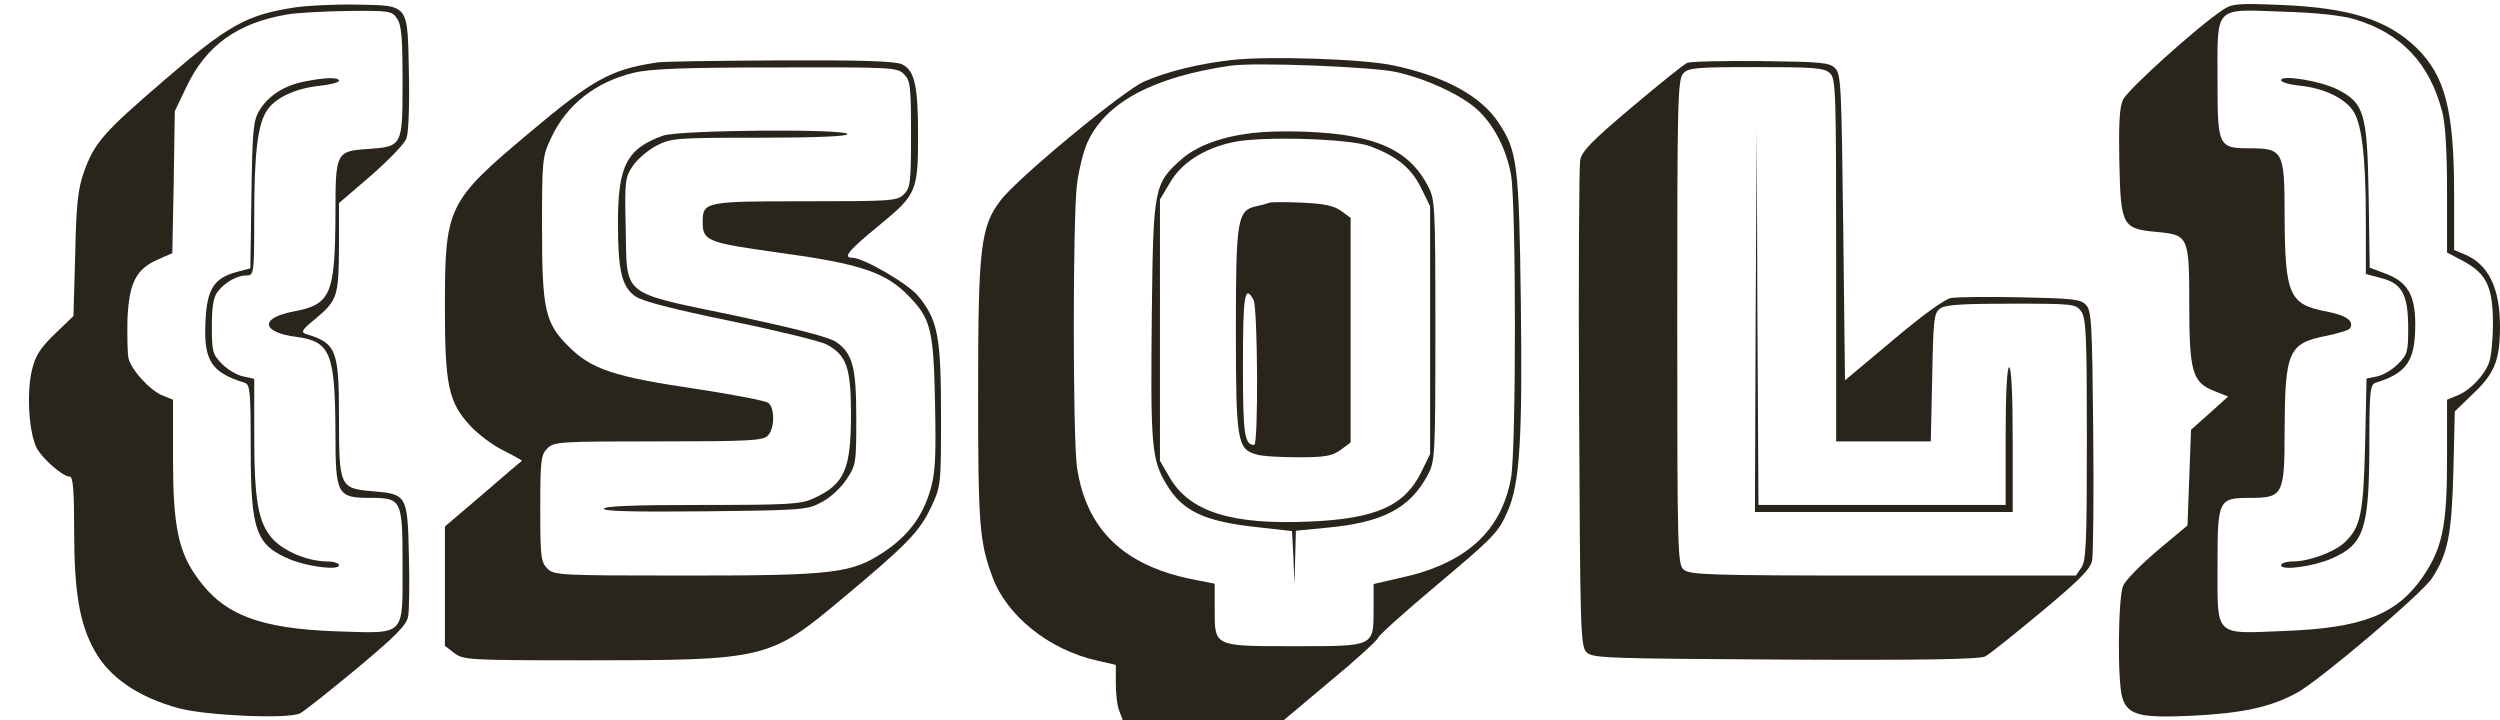 <?xml version="1.0" standalone="no"?>
<!DOCTYPE svg PUBLIC "-//W3C//DTD SVG 20010904//EN"
 "http://www.w3.org/TR/2001/REC-SVG-20010904/DTD/svg10.dtd">
<svg version="1.0" xmlns="http://www.w3.org/2000/svg"
 width="708pt" height="204pt" viewBox="0 0 708 204"
 preserveAspectRatio="xMidYMid meet">

<g transform="translate(0,204) scale(0.1,-0.1)"
fill="#29251d" stroke="none">
<path d="M835 2019 c-136 -21 -188 -49 -372 -208 -171 -147 -195 -175 -225
-257 -17 -49 -22 -89 -25 -234 l-5 -175 -53 -51 c-42 -41 -55 -61 -65 -104
-15 -64 -8 -176 14 -219 17 -31 74 -81 94 -81 9 0 12 -44 12 -152 0 -174 15
-263 57 -339 42 -77 123 -133 240 -165 81 -21 311 -31 343 -14 13 7 86 65 162
128 111 93 139 121 144 147 3 17 4 95 2 173 -4 170 -5 173 -105 181 -91 8 -93
13 -93 211 0 190 -8 208 -93 234 -16 5 -12 12 25 42 64 54 67 64 68 204 l0
125 91 78 c49 43 95 90 100 105 6 15 9 93 7 184 -4 200 2 192 -151 195 -62 1
-139 -3 -172 -8z m289 -31 c13 -18 16 -53 16 -179 0 -184 0 -184 -99 -191 -89
-6 -91 -10 -91 -182 -1 -231 -13 -258 -118 -278 -97 -18 -93 -59 7 -72 97 -13
110 -45 111 -273 0 -173 5 -183 97 -183 91 0 93 -4 93 -190 0 -205 11 -194
-187 -188 -217 8 -318 46 -393 150 -55 75 -70 149 -70 338 l0 168 -30 12 c-36
15 -87 71 -96 105 -3 13 -4 64 -3 112 5 103 24 141 88 169 l39 17 4 201 3 201
32 67 c56 119 145 183 286 207 29 5 107 9 174 10 115 1 123 0 137 -21z"/>
<path d="M862 1809 c-57 -11 -102 -40 -127 -81 -18 -30 -20 -54 -23 -240 l-3
-208 -38 -10 c-65 -17 -85 -49 -89 -139 -6 -112 16 -146 111 -175 15 -5 17
-23 17 -188 0 -231 15 -272 111 -312 50 -21 139 -32 139 -17 0 6 -15 11 -33
11 -55 0 -124 29 -156 65 -40 46 -51 108 -51 294 l0 158 -31 7 c-17 3 -44 19
-60 35 -27 28 -29 34 -29 108 0 59 5 83 18 99 21 26 54 44 81 44 20 0 21 5 21
169 0 182 10 262 38 301 25 35 81 60 147 67 30 3 55 10 55 14 0 11 -39 10 -98
-2z"/>
<path d="M6295 2012 c-70 -46 -271 -227 -283 -255 -10 -22 -12 -72 -10 -178 4
-179 8 -187 107 -196 89 -8 91 -13 91 -206 0 -190 9 -220 70 -244 l40 -16 -52
-47 -53 -47 -5 -136 -5 -135 -85 -71 c-47 -40 -90 -84 -97 -99 -15 -34 -17
-277 -2 -320 16 -47 50 -56 197 -49 141 7 222 24 297 65 64 35 353 280 382
324 46 70 56 124 61 303 l4 170 53 51 c60 57 75 95 75 189 0 110 -33 177 -101
205 l-29 12 0 162 c0 235 -26 332 -107 411 -82 79 -189 113 -383 121 -123 5
-138 4 -165 -14z m375 -27 c131 -40 210 -124 246 -260 9 -32 14 -111 14 -225
l0 -175 47 -25 c65 -35 83 -73 83 -177 0 -45 -5 -94 -11 -110 -14 -37 -54 -79
-90 -93 l-29 -12 0 -168 c0 -190 -13 -252 -69 -334 -74 -107 -172 -145 -394
-153 -198 -8 -187 -18 -187 185 0 187 2 192 92 192 93 0 98 8 98 188 1 227 10
250 119 271 33 7 63 16 66 21 13 21 -10 37 -67 48 -106 20 -117 47 -118 275 0
178 -5 187 -97 187 -91 0 -93 4 -93 193 0 213 -12 201 185 194 99 -3 169 -11
205 -22z"/>
<path d="M6460 1813 c0 -6 25 -13 56 -16 64 -7 120 -33 146 -68 26 -35 38
-128 38 -309 l0 -156 45 -12 c58 -15 75 -47 75 -142 0 -66 -2 -74 -29 -101
-16 -16 -43 -32 -59 -35 l-30 -6 -4 -187 c-5 -199 -13 -235 -59 -278 -30 -27
-100 -53 -145 -53 -19 0 -34 -5 -34 -11 0 -16 94 -3 145 20 90 40 104 83 105
314 0 160 2 178 18 183 89 28 112 62 112 166 0 82 -22 120 -84 143 l-45 17 -3
202 c-4 236 -12 264 -89 303 -48 24 -159 42 -159 26z"/>
<path d="M3487 1870 c-94 -11 -180 -32 -247 -61 -58 -25 -359 -274 -406 -336
-57 -75 -64 -133 -64 -546 0 -377 4 -422 41 -522 41 -110 161 -206 297 -236
l52 -12 0 -53 c0 -29 4 -64 10 -78 l10 -26 227 0 228 0 131 110 c73 60 134
116 137 124 3 8 72 70 154 139 176 148 186 158 213 220 34 77 42 203 37 592
-5 389 -10 427 -62 506 -50 77 -153 133 -300 164 -86 18 -352 27 -458 15z
m467 -34 c85 -19 180 -63 227 -104 47 -41 85 -113 98 -186 15 -80 15 -783 0
-861 -28 -151 -129 -242 -315 -282 l-74 -17 0 -69 c0 -109 4 -107 -223 -107
-231 0 -227 -2 -227 105 l0 72 -61 12 c-197 39 -303 142 -329 318 -12 87 -12
704 0 801 5 40 18 93 29 117 50 114 186 187 406 219 68 10 402 -3 469 -18z"/>
<path d="M3545 1663 c-85 -10 -156 -36 -199 -74 -78 -69 -80 -81 -84 -434 -4
-377 -1 -416 41 -486 45 -76 107 -105 249 -121 l107 -12 4 -75 3 -76 2 76 2
76 82 8 c161 14 240 54 291 149 21 40 22 50 22 411 0 360 -1 371 -22 410 -45
85 -117 126 -246 144 -74 10 -186 12 -252 4z m335 -37 c75 -28 116 -61 144
-117 l26 -53 0 -351 0 -351 -26 -53 c-47 -94 -128 -130 -314 -138 -221 -10
-340 27 -397 124 l-28 48 0 370 0 370 28 47 c32 56 95 97 177 115 78 18 330
11 390 -11z"/>
<path d="M3595 1466 c-5 -2 -22 -7 -37 -10 -54 -12 -58 -36 -58 -351 0 -314 4
-337 58 -352 15 -5 68 -8 119 -8 78 0 96 4 120 21 l28 21 0 318 0 318 -26 19
c-20 15 -47 21 -110 24 -46 2 -88 2 -94 0z m-45 -275 c12 -23 14 -411 2 -411
-28 0 -32 30 -32 227 0 197 5 229 30 184z"/>
<path d="M1860 1863 c-131 -20 -180 -47 -361 -199 -232 -195 -239 -209 -239
-494 0 -221 10 -269 72 -336 22 -24 65 -56 94 -70 30 -15 53 -28 52 -29 -2 -1
-51 -43 -110 -94 l-108 -92 0 -169 0 -169 26 -20 c26 -20 38 -21 378 -21 502
0 516 3 718 172 187 156 222 192 255 262 28 60 28 63 28 261 0 223 -9 269 -65
337 -29 35 -155 108 -186 108 -28 0 -12 20 76 92 106 87 110 96 110 258 0 137
-10 182 -46 198 -17 9 -121 12 -347 11 -177 -1 -333 -3 -347 -6z m700 -33 c18
-18 20 -33 20 -170 0 -137 -2 -152 -20 -170 -19 -19 -33 -20 -279 -20 -284 0
-291 -1 -291 -59 0 -53 12 -58 212 -86 236 -32 308 -56 375 -127 59 -62 67
-93 71 -300 3 -154 1 -197 -13 -245 -22 -75 -62 -129 -130 -175 -93 -62 -141
-68 -564 -68 -358 0 -372 1 -391 20 -18 18 -20 33 -20 170 0 137 2 152 20 170
19 19 33 20 314 20 254 0 297 2 310 16 20 19 21 78 2 93 -8 6 -101 24 -207 40
-230 34 -294 55 -359 120 -67 67 -75 104 -75 341 0 189 1 197 26 250 44 94
126 158 234 184 46 11 141 15 403 15 329 1 343 0 362 -19z"/>
<path d="M1878 1656 c-103 -37 -128 -85 -128 -247 0 -136 11 -181 49 -208 19
-14 105 -36 269 -70 132 -27 255 -57 272 -66 57 -30 70 -65 70 -197 0 -157
-18 -199 -105 -239 -36 -17 -69 -19 -317 -19 -189 0 -278 -3 -278 -11 0 -7 90
-9 288 -7 276 3 289 4 329 26 24 12 55 41 70 64 27 40 28 46 28 172 0 146 -10
184 -56 217 -20 14 -110 37 -286 75 -328 68 -307 52 -311 247 -3 135 -2 144
20 177 13 19 43 45 68 58 42 21 55 22 292 22 159 0 248 4 248 10 0 16 -476 12
-522 -4z"/>
<path d="M4778 1862 c-9 -4 -79 -60 -157 -126 -113 -95 -142 -125 -146 -150
-3 -17 -5 -333 -3 -703 3 -630 4 -673 21 -690 16 -17 55 -18 563 -21 399 -2
550 1 566 9 12 6 84 64 160 127 110 92 139 121 143 146 3 17 5 183 3 368 -3
308 -5 339 -21 355 -15 16 -40 18 -185 21 -91 2 -180 1 -197 -2 -19 -4 -81
-49 -165 -120 l-135 -113 -5 433 c-5 398 -6 435 -23 451 -16 16 -40 18 -210
20 -106 1 -199 -1 -209 -5z m404 -29 c17 -15 18 -45 18 -530 l0 -513 134 0
134 0 4 181 c3 165 5 182 22 195 15 11 61 14 202 14 178 0 183 -1 198 -22 14
-19 16 -71 16 -363 0 -292 -2 -344 -16 -363 l-15 -22 -546 0 c-494 0 -548 2
-565 17 -17 15 -18 50 -18 701 0 624 1 687 17 704 14 16 35 18 206 18 163 0
193 -2 209 -17z"/>
<path d="M4972 1133 l-2 -543 365 0 365 0 0 205 c0 130 -4 205 -10 205 -6 0
-10 -72 -10 -195 l0 -195 -350 0 -350 0 -3 533 -2 532 -3 -542z"/>
</g>
</svg>